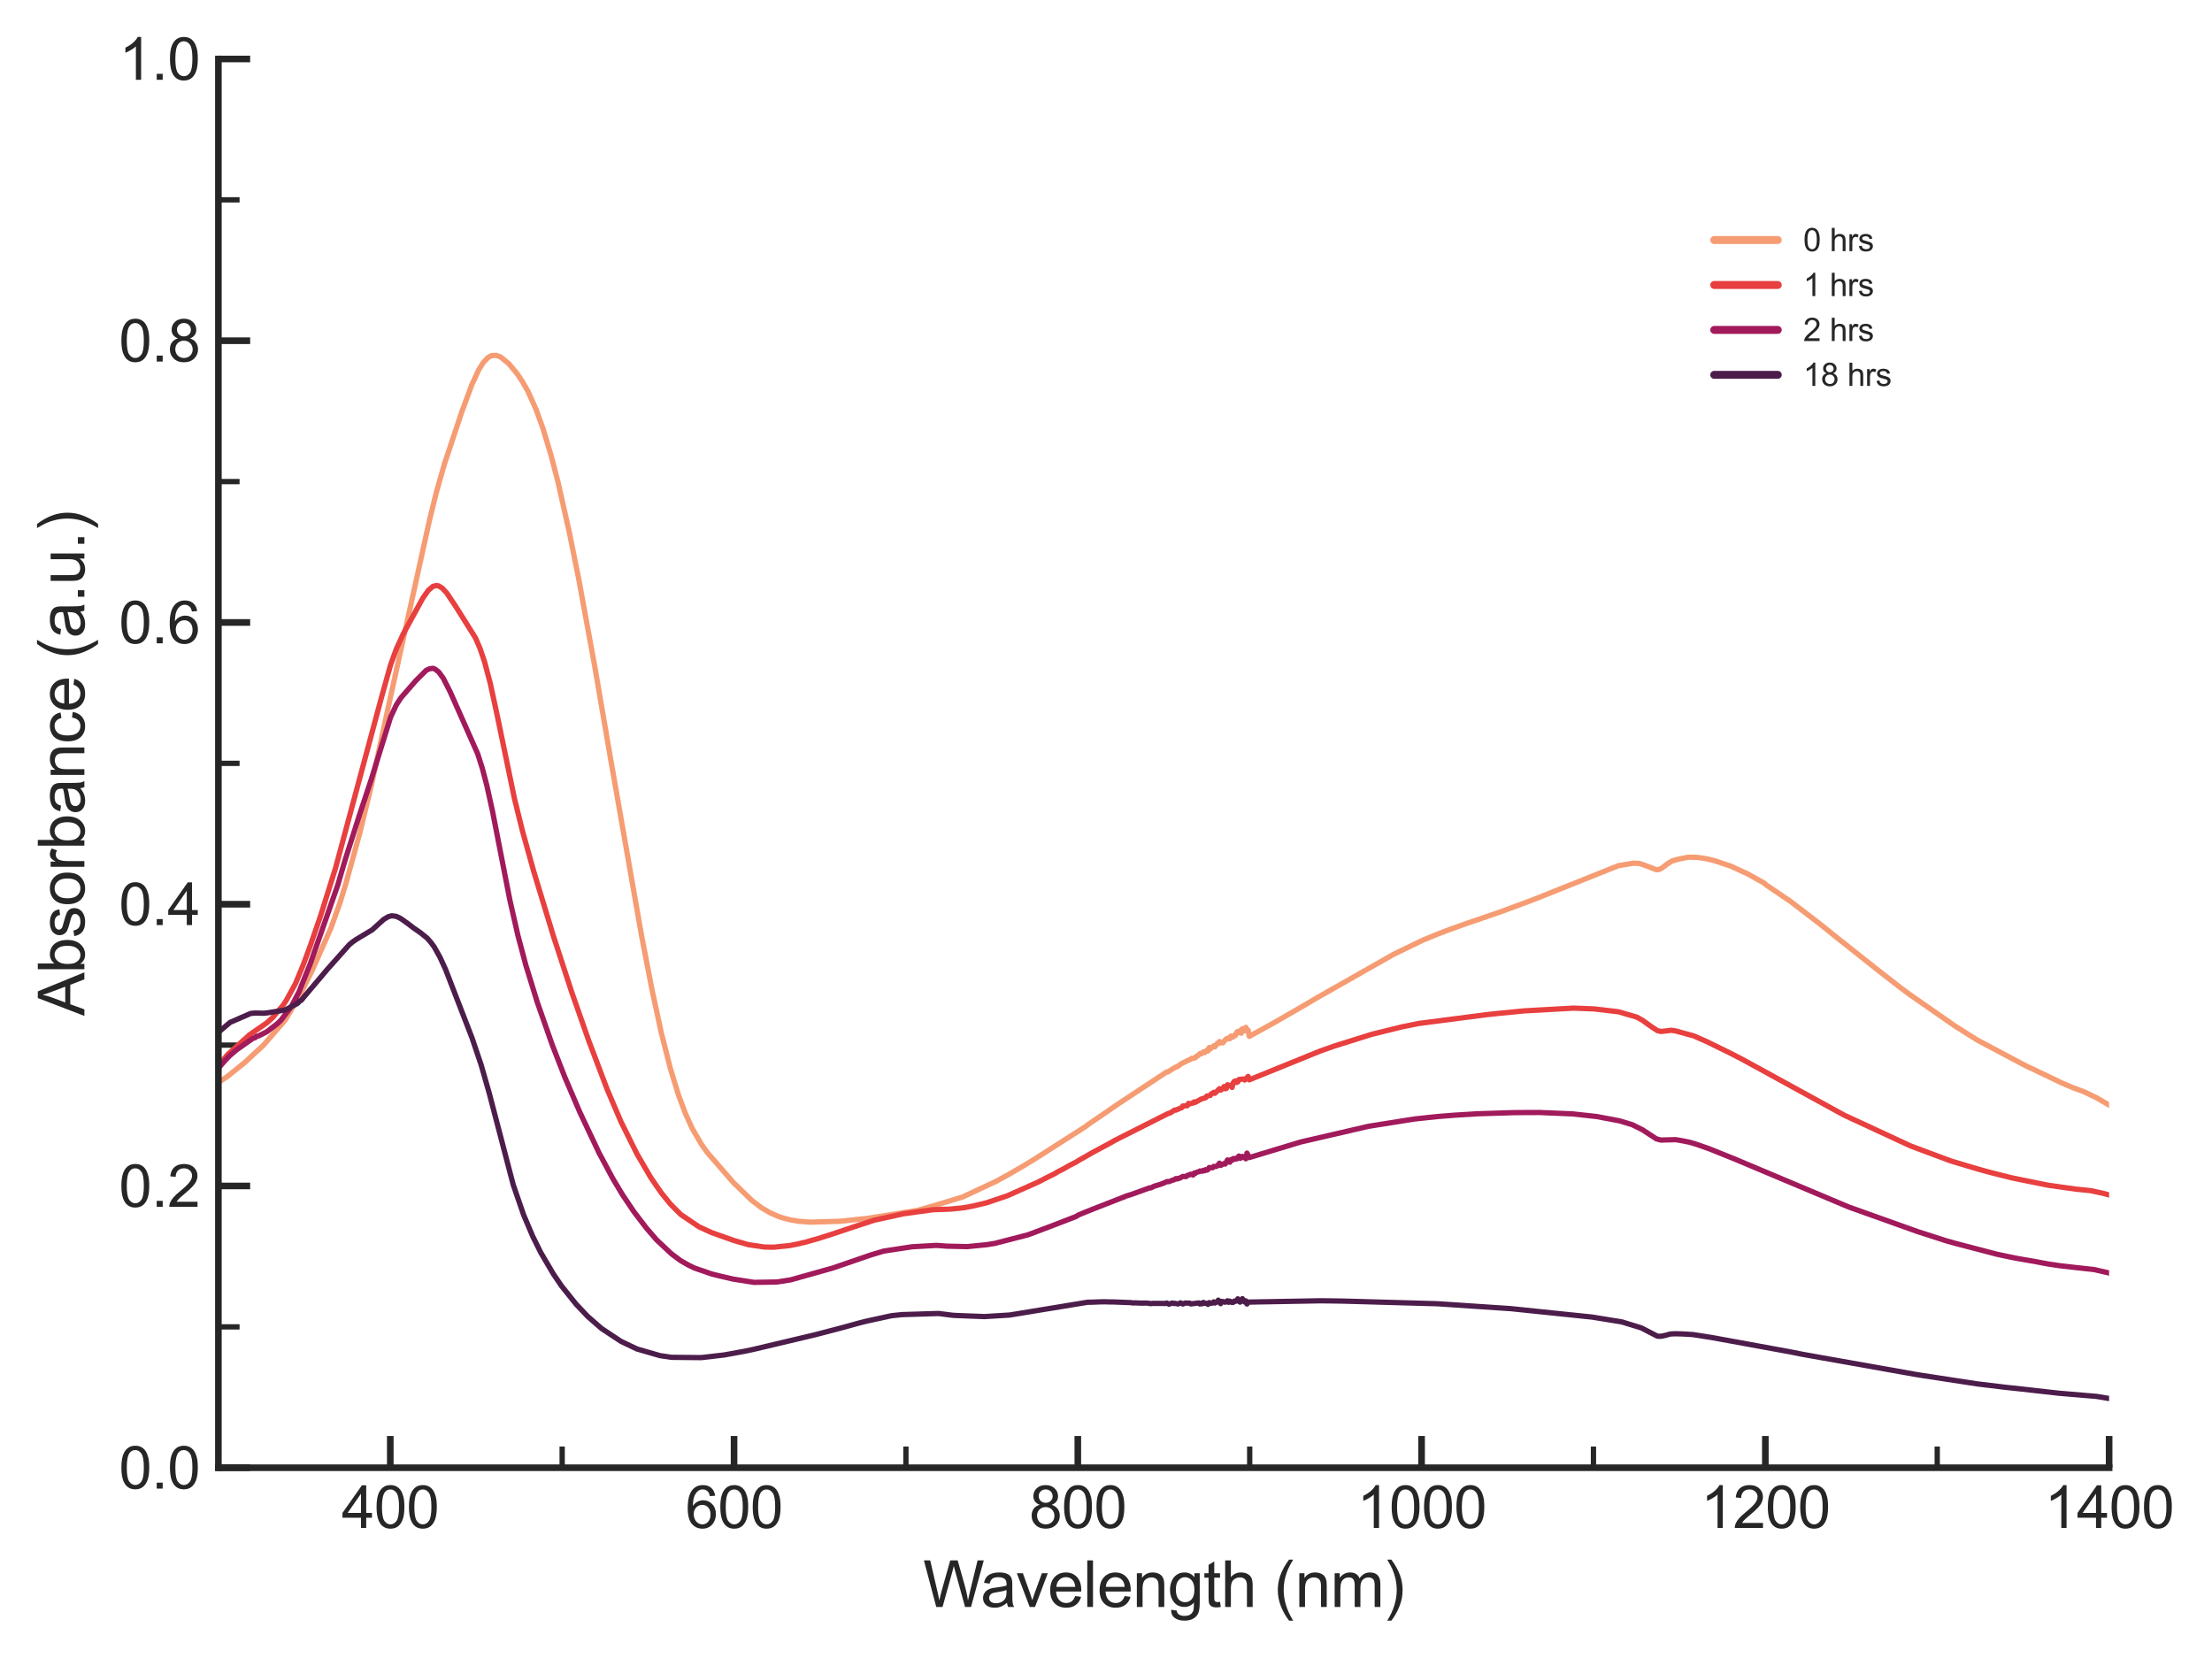 <?xml version="1.0" encoding="utf-8" standalone="no"?>
<!DOCTYPE svg PUBLIC "-//W3C//DTD SVG 1.1//EN"
  "http://www.w3.org/Graphics/SVG/1.1/DTD/svg11.dtd">
<svg xmlns:xlink="http://www.w3.org/1999/xlink" width="417.805pt" height="313.27pt" viewBox="0 0 417.805 313.27" xmlns="http://www.w3.org/2000/svg" version="1.1">
 <defs>
  <style type="text/css">*{stroke-linejoin: round; stroke-linecap: butt}</style>
 </defs>
 <g id="figure_1">
  <g id="patch_1">
   <path d="M 0 313.27 
L 417.805 313.27 
L 417.805 0 
L 0 0 
z
" style="fill: #ffffff"/>
  </g>
  <g id="axes_1">
   <g id="patch_2">
    <path d="M 41.251 277.249 
L 398.371 277.249 
L 398.371 11.137 
L 41.251 11.137 
z
" style="fill: #ffffff"/>
   </g>
   <g id="matplotlib.axis_1">
    <g id="xtick_1">
     <g id="line2d_1">
      <defs>
       <path id="mace95cda05" d="M 0 0 
L 0 -6 
" style="stroke: #262626; stroke-width: 1.25"/>
      </defs>
      <g>
       <use xlink:href="#mace95cda05" x="73.717" y="277.249" style="fill: #262626; stroke: #262626; stroke-width: 1.25"/>
      </g>
     </g>
     <g id="text_1">
      <!-- 400 -->
      <g style="fill: #262626" transform="translate(64.541 288.622) scale(0.11 -0.11)">
       <defs>
        <path id="ArialMT-34" d="M 2069 0 
L 2069 1097 
L 81 1097 
L 81 1613 
L 2172 4581 
L 2631 4581 
L 2631 1613 
L 3250 1613 
L 3250 1097 
L 2631 1097 
L 2631 0 
L 2069 0 
z
M 2069 1613 
L 2069 3678 
L 634 1613 
L 2069 1613 
z
" transform="scale(0.016)"/>
        <path id="ArialMT-30" d="M 266 2259 
Q 266 3072 433 3567 
Q 600 4063 929 4331 
Q 1259 4600 1759 4600 
Q 2128 4600 2406 4451 
Q 2684 4303 2865 4023 
Q 3047 3744 3150 3342 
Q 3253 2941 3253 2259 
Q 3253 1453 3087 958 
Q 2922 463 2592 192 
Q 2263 -78 1759 -78 
Q 1097 -78 719 397 
Q 266 969 266 2259 
z
M 844 2259 
Q 844 1131 1108 757 
Q 1372 384 1759 384 
Q 2147 384 2411 759 
Q 2675 1134 2675 2259 
Q 2675 3391 2411 3762 
Q 2147 4134 1753 4134 
Q 1366 4134 1134 3806 
Q 844 3388 844 2259 
z
" transform="scale(0.016)"/>
       </defs>
       <use xlink:href="#ArialMT-34"/>
       <use xlink:href="#ArialMT-30" x="55.615"/>
       <use xlink:href="#ArialMT-30" x="111.23"/>
      </g>
     </g>
    </g>
    <g id="xtick_2">
     <g id="line2d_2">
      <g>
       <use xlink:href="#mace95cda05" x="138.648" y="277.249" style="fill: #262626; stroke: #262626; stroke-width: 1.25"/>
      </g>
     </g>
     <g id="text_2">
      <!-- 600 -->
      <g style="fill: #262626" transform="translate(129.472 288.622) scale(0.11 -0.11)">
       <defs>
        <path id="ArialMT-36" d="M 3184 3459 
L 2625 3416 
Q 2550 3747 2413 3897 
Q 2184 4138 1850 4138 
Q 1581 4138 1378 3988 
Q 1113 3794 959 3422 
Q 806 3050 800 2363 
Q 1003 2672 1297 2822 
Q 1591 2972 1913 2972 
Q 2475 2972 2870 2558 
Q 3266 2144 3266 1488 
Q 3266 1056 3080 686 
Q 2894 316 2569 119 
Q 2244 -78 1831 -78 
Q 1128 -78 684 439 
Q 241 956 241 2144 
Q 241 3472 731 4075 
Q 1159 4600 1884 4600 
Q 2425 4600 2770 4297 
Q 3116 3994 3184 3459 
z
M 888 1484 
Q 888 1194 1011 928 
Q 1134 663 1356 523 
Q 1578 384 1822 384 
Q 2178 384 2434 671 
Q 2691 959 2691 1453 
Q 2691 1928 2437 2201 
Q 2184 2475 1800 2475 
Q 1419 2475 1153 2201 
Q 888 1928 888 1484 
z
" transform="scale(0.016)"/>
       </defs>
       <use xlink:href="#ArialMT-36"/>
       <use xlink:href="#ArialMT-30" x="55.615"/>
       <use xlink:href="#ArialMT-30" x="111.23"/>
      </g>
     </g>
    </g>
    <g id="xtick_3">
     <g id="line2d_3">
      <g>
       <use xlink:href="#mace95cda05" x="203.579" y="277.249" style="fill: #262626; stroke: #262626; stroke-width: 1.25"/>
      </g>
     </g>
     <g id="text_3">
      <!-- 800 -->
      <g style="fill: #262626" transform="translate(194.403 288.622) scale(0.11 -0.11)">
       <defs>
        <path id="ArialMT-38" d="M 1131 2484 
Q 781 2613 612 2850 
Q 444 3088 444 3419 
Q 444 3919 803 4259 
Q 1163 4600 1759 4600 
Q 2359 4600 2725 4251 
Q 3091 3903 3091 3403 
Q 3091 3084 2923 2848 
Q 2756 2613 2416 2484 
Q 2838 2347 3058 2040 
Q 3278 1734 3278 1309 
Q 3278 722 2862 322 
Q 2447 -78 1769 -78 
Q 1091 -78 675 323 
Q 259 725 259 1325 
Q 259 1772 486 2073 
Q 713 2375 1131 2484 
z
M 1019 3438 
Q 1019 3113 1228 2906 
Q 1438 2700 1772 2700 
Q 2097 2700 2305 2904 
Q 2513 3109 2513 3406 
Q 2513 3716 2298 3927 
Q 2084 4138 1766 4138 
Q 1444 4138 1231 3931 
Q 1019 3725 1019 3438 
z
M 838 1322 
Q 838 1081 952 856 
Q 1066 631 1291 507 
Q 1516 384 1775 384 
Q 2178 384 2440 643 
Q 2703 903 2703 1303 
Q 2703 1709 2433 1975 
Q 2163 2241 1756 2241 
Q 1359 2241 1098 1978 
Q 838 1716 838 1322 
z
" transform="scale(0.016)"/>
       </defs>
       <use xlink:href="#ArialMT-38"/>
       <use xlink:href="#ArialMT-30" x="55.615"/>
       <use xlink:href="#ArialMT-30" x="111.23"/>
      </g>
     </g>
    </g>
    <g id="xtick_4">
     <g id="line2d_4">
      <g>
       <use xlink:href="#mace95cda05" x="268.509" y="277.249" style="fill: #262626; stroke: #262626; stroke-width: 1.25"/>
      </g>
     </g>
     <g id="text_4">
      <!-- 1000 -->
      <g style="fill: #262626" transform="translate(256.275 288.622) scale(0.11 -0.11)">
       <defs>
        <path id="ArialMT-31" d="M 2384 0 
L 1822 0 
L 1822 3584 
Q 1619 3391 1289 3197 
Q 959 3003 697 2906 
L 697 3450 
Q 1169 3672 1522 3987 
Q 1875 4303 2022 4600 
L 2384 4600 
L 2384 0 
z
" transform="scale(0.016)"/>
       </defs>
       <use xlink:href="#ArialMT-31"/>
       <use xlink:href="#ArialMT-30" x="55.615"/>
       <use xlink:href="#ArialMT-30" x="111.23"/>
       <use xlink:href="#ArialMT-30" x="166.846"/>
      </g>
     </g>
    </g>
    <g id="xtick_5">
     <g id="line2d_5">
      <g>
       <use xlink:href="#mace95cda05" x="333.44" y="277.249" style="fill: #262626; stroke: #262626; stroke-width: 1.25"/>
      </g>
     </g>
     <g id="text_5">
      <!-- 1200 -->
      <g style="fill: #262626" transform="translate(321.206 288.622) scale(0.11 -0.11)">
       <defs>
        <path id="ArialMT-32" d="M 3222 541 
L 3222 0 
L 194 0 
Q 188 203 259 391 
Q 375 700 629 1000 
Q 884 1300 1366 1694 
Q 2113 2306 2375 2664 
Q 2638 3022 2638 3341 
Q 2638 3675 2398 3904 
Q 2159 4134 1775 4134 
Q 1369 4134 1125 3890 
Q 881 3647 878 3216 
L 300 3275 
Q 359 3922 746 4261 
Q 1134 4600 1788 4600 
Q 2447 4600 2831 4234 
Q 3216 3869 3216 3328 
Q 3216 3053 3103 2787 
Q 2991 2522 2730 2228 
Q 2469 1934 1863 1422 
Q 1356 997 1212 845 
Q 1069 694 975 541 
L 3222 541 
z
" transform="scale(0.016)"/>
       </defs>
       <use xlink:href="#ArialMT-31"/>
       <use xlink:href="#ArialMT-32" x="55.615"/>
       <use xlink:href="#ArialMT-30" x="111.23"/>
       <use xlink:href="#ArialMT-30" x="166.846"/>
      </g>
     </g>
    </g>
    <g id="xtick_6">
     <g id="line2d_6">
      <g>
       <use xlink:href="#mace95cda05" x="398.371" y="277.249" style="fill: #262626; stroke: #262626; stroke-width: 1.25"/>
      </g>
     </g>
     <g id="text_6">
      <!-- 1400 -->
      <g style="fill: #262626" transform="translate(386.137 288.622) scale(0.11 -0.11)">
       <use xlink:href="#ArialMT-31"/>
       <use xlink:href="#ArialMT-34" x="55.615"/>
       <use xlink:href="#ArialMT-30" x="111.23"/>
       <use xlink:href="#ArialMT-30" x="166.846"/>
      </g>
     </g>
    </g>
    <g id="xtick_7">
     <g id="line2d_7">
      <defs>
       <path id="m33ded23ab7" d="M 0 0 
L 0 -4 
" style="stroke: #262626"/>
      </defs>
      <g>
       <use xlink:href="#m33ded23ab7" x="106.182" y="277.249" style="fill: #262626; stroke: #262626"/>
      </g>
     </g>
    </g>
    <g id="xtick_8">
     <g id="line2d_8">
      <g>
       <use xlink:href="#m33ded23ab7" x="171.113" y="277.249" style="fill: #262626; stroke: #262626"/>
      </g>
     </g>
    </g>
    <g id="xtick_9">
     <g id="line2d_9">
      <g>
       <use xlink:href="#m33ded23ab7" x="236.044" y="277.249" style="fill: #262626; stroke: #262626"/>
      </g>
     </g>
    </g>
    <g id="xtick_10">
     <g id="line2d_10">
      <g>
       <use xlink:href="#m33ded23ab7" x="300.975" y="277.249" style="fill: #262626; stroke: #262626"/>
      </g>
     </g>
    </g>
    <g id="xtick_11">
     <g id="line2d_11">
      <g>
       <use xlink:href="#m33ded23ab7" x="365.906" y="277.249" style="fill: #262626; stroke: #262626"/>
      </g>
     </g>
    </g>
    <g id="text_7">
     <!-- Wavelength (nm) -->
     <g style="fill: #262626" transform="translate(174.357 303.544) scale(0.12 -0.12)">
      <defs>
       <path id="ArialMT-57" d="M 1294 0 
L 78 4581 
L 700 4581 
L 1397 1578 
Q 1509 1106 1591 641 
Q 1766 1375 1797 1488 
L 2669 4581 
L 3400 4581 
L 4056 2263 
Q 4303 1400 4413 641 
Q 4500 1075 4641 1638 
L 5359 4581 
L 5969 4581 
L 4713 0 
L 4128 0 
L 3163 3491 
Q 3041 3928 3019 4028 
Q 2947 3713 2884 3491 
L 1913 0 
L 1294 0 
z
" transform="scale(0.016)"/>
       <path id="ArialMT-61" d="M 2588 409 
Q 2275 144 1986 34 
Q 1697 -75 1366 -75 
Q 819 -75 525 192 
Q 231 459 231 875 
Q 231 1119 342 1320 
Q 453 1522 633 1644 
Q 813 1766 1038 1828 
Q 1203 1872 1538 1913 
Q 2219 1994 2541 2106 
Q 2544 2222 2544 2253 
Q 2544 2597 2384 2738 
Q 2169 2928 1744 2928 
Q 1347 2928 1158 2789 
Q 969 2650 878 2297 
L 328 2372 
Q 403 2725 575 2942 
Q 747 3159 1072 3276 
Q 1397 3394 1825 3394 
Q 2250 3394 2515 3294 
Q 2781 3194 2906 3042 
Q 3031 2891 3081 2659 
Q 3109 2516 3109 2141 
L 3109 1391 
Q 3109 606 3145 398 
Q 3181 191 3288 0 
L 2700 0 
Q 2613 175 2588 409 
z
M 2541 1666 
Q 2234 1541 1622 1453 
Q 1275 1403 1131 1340 
Q 988 1278 909 1158 
Q 831 1038 831 891 
Q 831 666 1001 516 
Q 1172 366 1500 366 
Q 1825 366 2078 508 
Q 2331 650 2450 897 
Q 2541 1088 2541 1459 
L 2541 1666 
z
" transform="scale(0.016)"/>
       <path id="ArialMT-76" d="M 1344 0 
L 81 3319 
L 675 3319 
L 1388 1331 
Q 1503 1009 1600 663 
Q 1675 925 1809 1294 
L 2547 3319 
L 3125 3319 
L 1869 0 
L 1344 0 
z
" transform="scale(0.016)"/>
       <path id="ArialMT-65" d="M 2694 1069 
L 3275 997 
Q 3138 488 2766 206 
Q 2394 -75 1816 -75 
Q 1088 -75 661 373 
Q 234 822 234 1631 
Q 234 2469 665 2931 
Q 1097 3394 1784 3394 
Q 2450 3394 2872 2941 
Q 3294 2488 3294 1666 
Q 3294 1616 3291 1516 
L 816 1516 
Q 847 969 1125 678 
Q 1403 388 1819 388 
Q 2128 388 2347 550 
Q 2566 713 2694 1069 
z
M 847 1978 
L 2700 1978 
Q 2663 2397 2488 2606 
Q 2219 2931 1791 2931 
Q 1403 2931 1139 2672 
Q 875 2413 847 1978 
z
" transform="scale(0.016)"/>
       <path id="ArialMT-6c" d="M 409 0 
L 409 4581 
L 972 4581 
L 972 0 
L 409 0 
z
" transform="scale(0.016)"/>
       <path id="ArialMT-6e" d="M 422 0 
L 422 3319 
L 928 3319 
L 928 2847 
Q 1294 3394 1984 3394 
Q 2284 3394 2536 3286 
Q 2788 3178 2913 3003 
Q 3038 2828 3088 2588 
Q 3119 2431 3119 2041 
L 3119 0 
L 2556 0 
L 2556 2019 
Q 2556 2363 2490 2533 
Q 2425 2703 2258 2804 
Q 2091 2906 1866 2906 
Q 1506 2906 1245 2678 
Q 984 2450 984 1813 
L 984 0 
L 422 0 
z
" transform="scale(0.016)"/>
       <path id="ArialMT-67" d="M 319 -275 
L 866 -356 
Q 900 -609 1056 -725 
Q 1266 -881 1628 -881 
Q 2019 -881 2231 -725 
Q 2444 -569 2519 -288 
Q 2563 -116 2559 434 
Q 2191 0 1641 0 
Q 956 0 581 494 
Q 206 988 206 1678 
Q 206 2153 378 2554 
Q 550 2956 876 3175 
Q 1203 3394 1644 3394 
Q 2231 3394 2613 2919 
L 2613 3319 
L 3131 3319 
L 3131 450 
Q 3131 -325 2973 -648 
Q 2816 -972 2473 -1159 
Q 2131 -1347 1631 -1347 
Q 1038 -1347 672 -1080 
Q 306 -813 319 -275 
z
M 784 1719 
Q 784 1066 1043 766 
Q 1303 466 1694 466 
Q 2081 466 2343 764 
Q 2606 1063 2606 1700 
Q 2606 2309 2336 2618 
Q 2066 2928 1684 2928 
Q 1309 2928 1046 2623 
Q 784 2319 784 1719 
z
" transform="scale(0.016)"/>
       <path id="ArialMT-74" d="M 1650 503 
L 1731 6 
Q 1494 -44 1306 -44 
Q 1000 -44 831 53 
Q 663 150 594 308 
Q 525 466 525 972 
L 525 2881 
L 113 2881 
L 113 3319 
L 525 3319 
L 525 4141 
L 1084 4478 
L 1084 3319 
L 1650 3319 
L 1650 2881 
L 1084 2881 
L 1084 941 
Q 1084 700 1114 631 
Q 1144 563 1211 522 
Q 1278 481 1403 481 
Q 1497 481 1650 503 
z
" transform="scale(0.016)"/>
       <path id="ArialMT-68" d="M 422 0 
L 422 4581 
L 984 4581 
L 984 2938 
Q 1378 3394 1978 3394 
Q 2347 3394 2619 3248 
Q 2891 3103 3008 2847 
Q 3125 2591 3125 2103 
L 3125 0 
L 2563 0 
L 2563 2103 
Q 2563 2525 2380 2717 
Q 2197 2909 1863 2909 
Q 1613 2909 1392 2779 
Q 1172 2650 1078 2428 
Q 984 2206 984 1816 
L 984 0 
L 422 0 
z
" transform="scale(0.016)"/>
       <path id="ArialMT-20" transform="scale(0.016)"/>
       <path id="ArialMT-28" d="M 1497 -1347 
Q 1031 -759 709 28 
Q 388 816 388 1659 
Q 388 2403 628 3084 
Q 909 3875 1497 4659 
L 1900 4659 
Q 1522 4009 1400 3731 
Q 1209 3300 1100 2831 
Q 966 2247 966 1656 
Q 966 153 1900 -1347 
L 1497 -1347 
z
" transform="scale(0.016)"/>
       <path id="ArialMT-6d" d="M 422 0 
L 422 3319 
L 925 3319 
L 925 2853 
Q 1081 3097 1340 3245 
Q 1600 3394 1931 3394 
Q 2300 3394 2536 3241 
Q 2772 3088 2869 2813 
Q 3263 3394 3894 3394 
Q 4388 3394 4653 3120 
Q 4919 2847 4919 2278 
L 4919 0 
L 4359 0 
L 4359 2091 
Q 4359 2428 4304 2576 
Q 4250 2725 4106 2815 
Q 3963 2906 3769 2906 
Q 3419 2906 3187 2673 
Q 2956 2441 2956 1928 
L 2956 0 
L 2394 0 
L 2394 2156 
Q 2394 2531 2256 2718 
Q 2119 2906 1806 2906 
Q 1569 2906 1367 2781 
Q 1166 2656 1075 2415 
Q 984 2175 984 1722 
L 984 0 
L 422 0 
z
" transform="scale(0.016)"/>
       <path id="ArialMT-29" d="M 791 -1347 
L 388 -1347 
Q 1322 153 1322 1656 
Q 1322 2244 1188 2822 
Q 1081 3291 891 3722 
Q 769 4003 388 4659 
L 791 4659 
Q 1378 3875 1659 3084 
Q 1900 2403 1900 1659 
Q 1900 816 1576 28 
Q 1253 -759 791 -1347 
z
" transform="scale(0.016)"/>
      </defs>
      <use xlink:href="#ArialMT-57"/>
      <use xlink:href="#ArialMT-61" x="90.635"/>
      <use xlink:href="#ArialMT-76" x="146.25"/>
      <use xlink:href="#ArialMT-65" x="196.25"/>
      <use xlink:href="#ArialMT-6c" x="251.865"/>
      <use xlink:href="#ArialMT-65" x="274.082"/>
      <use xlink:href="#ArialMT-6e" x="329.697"/>
      <use xlink:href="#ArialMT-67" x="385.312"/>
      <use xlink:href="#ArialMT-74" x="440.928"/>
      <use xlink:href="#ArialMT-68" x="468.711"/>
      <use xlink:href="#ArialMT-20" x="524.326"/>
      <use xlink:href="#ArialMT-28" x="552.109"/>
      <use xlink:href="#ArialMT-6e" x="585.41"/>
      <use xlink:href="#ArialMT-6d" x="641.025"/>
      <use xlink:href="#ArialMT-29" x="724.326"/>
     </g>
    </g>
   </g>
   <g id="matplotlib.axis_2">
    <g id="ytick_1">
     <g id="line2d_12">
      <defs>
       <path id="m3d695fc369" d="M 0 0 
L 6 0 
" style="stroke: #262626; stroke-width: 1.25"/>
      </defs>
      <g>
       <use xlink:href="#m3d695fc369" x="41.251" y="277.249" style="fill: #262626; stroke: #262626; stroke-width: 1.25"/>
      </g>
     </g>
     <g id="text_8">
      <!-- 0.0 -->
      <g style="fill: #262626" transform="translate(22.461 281.186) scale(0.11 -0.11)">
       <defs>
        <path id="ArialMT-2e" d="M 581 0 
L 581 641 
L 1222 641 
L 1222 0 
L 581 0 
z
" transform="scale(0.016)"/>
       </defs>
       <use xlink:href="#ArialMT-30"/>
       <use xlink:href="#ArialMT-2e" x="55.615"/>
       <use xlink:href="#ArialMT-30" x="83.398"/>
      </g>
     </g>
    </g>
    <g id="ytick_2">
     <g id="line2d_13">
      <g>
       <use xlink:href="#m3d695fc369" x="41.251" y="224.026" style="fill: #262626; stroke: #262626; stroke-width: 1.25"/>
      </g>
     </g>
     <g id="text_9">
      <!-- 0.2 -->
      <g style="fill: #262626" transform="translate(22.461 227.963) scale(0.11 -0.11)">
       <use xlink:href="#ArialMT-30"/>
       <use xlink:href="#ArialMT-2e" x="55.615"/>
       <use xlink:href="#ArialMT-32" x="83.398"/>
      </g>
     </g>
    </g>
    <g id="ytick_3">
     <g id="line2d_14">
      <g>
       <use xlink:href="#m3d695fc369" x="41.251" y="170.804" style="fill: #262626; stroke: #262626; stroke-width: 1.25"/>
      </g>
     </g>
     <g id="text_10">
      <!-- 0.4 -->
      <g style="fill: #262626" transform="translate(22.461 174.741) scale(0.11 -0.11)">
       <use xlink:href="#ArialMT-30"/>
       <use xlink:href="#ArialMT-2e" x="55.615"/>
       <use xlink:href="#ArialMT-34" x="83.398"/>
      </g>
     </g>
    </g>
    <g id="ytick_4">
     <g id="line2d_15">
      <g>
       <use xlink:href="#m3d695fc369" x="41.251" y="117.582" style="fill: #262626; stroke: #262626; stroke-width: 1.25"/>
      </g>
     </g>
     <g id="text_11">
      <!-- 0.6 -->
      <g style="fill: #262626" transform="translate(22.461 121.518) scale(0.11 -0.11)">
       <use xlink:href="#ArialMT-30"/>
       <use xlink:href="#ArialMT-2e" x="55.615"/>
       <use xlink:href="#ArialMT-36" x="83.398"/>
      </g>
     </g>
    </g>
    <g id="ytick_5">
     <g id="line2d_16">
      <g>
       <use xlink:href="#m3d695fc369" x="41.251" y="64.359" style="fill: #262626; stroke: #262626; stroke-width: 1.25"/>
      </g>
     </g>
     <g id="text_12">
      <!-- 0.8 -->
      <g style="fill: #262626" transform="translate(22.461 68.296) scale(0.11 -0.11)">
       <use xlink:href="#ArialMT-30"/>
       <use xlink:href="#ArialMT-2e" x="55.615"/>
       <use xlink:href="#ArialMT-38" x="83.398"/>
      </g>
     </g>
    </g>
    <g id="ytick_6">
     <g id="line2d_17">
      <g>
       <use xlink:href="#m3d695fc369" x="41.251" y="11.137" style="fill: #262626; stroke: #262626; stroke-width: 1.25"/>
      </g>
     </g>
     <g id="text_13">
      <!-- 1.0 -->
      <g style="fill: #262626" transform="translate(22.461 15.074) scale(0.11 -0.11)">
       <use xlink:href="#ArialMT-31"/>
       <use xlink:href="#ArialMT-2e" x="55.615"/>
       <use xlink:href="#ArialMT-30" x="83.398"/>
      </g>
     </g>
    </g>
    <g id="ytick_7">
     <g id="line2d_18">
      <defs>
       <path id="m17ffb5ef7b" d="M 0 0 
L 4 0 
" style="stroke: #262626"/>
      </defs>
      <g>
       <use xlink:href="#m17ffb5ef7b" x="41.251" y="250.638" style="fill: #262626; stroke: #262626"/>
      </g>
     </g>
    </g>
    <g id="ytick_8">
     <g id="line2d_19">
      <g>
       <use xlink:href="#m17ffb5ef7b" x="41.251" y="197.415" style="fill: #262626; stroke: #262626"/>
      </g>
     </g>
    </g>
    <g id="ytick_9">
     <g id="line2d_20">
      <g>
       <use xlink:href="#m17ffb5ef7b" x="41.251" y="144.193" style="fill: #262626; stroke: #262626"/>
      </g>
     </g>
    </g>
    <g id="ytick_10">
     <g id="line2d_21">
      <g>
       <use xlink:href="#m17ffb5ef7b" x="41.251" y="90.97" style="fill: #262626; stroke: #262626"/>
      </g>
     </g>
    </g>
    <g id="ytick_11">
     <g id="line2d_22">
      <g>
       <use xlink:href="#m17ffb5ef7b" x="41.251" y="37.748" style="fill: #262626; stroke: #262626"/>
      </g>
     </g>
    </g>
    <g id="text_14">
     <!-- Absorbance (a.u.) -->
     <g style="fill: #262626" transform="translate(15.936 191.882) rotate(-90) scale(0.12 -0.12)">
      <defs>
       <path id="ArialMT-41" d="M -9 0 
L 1750 4581 
L 2403 4581 
L 4278 0 
L 3588 0 
L 3053 1388 
L 1138 1388 
L 634 0 
L -9 0 
z
M 1313 1881 
L 2866 1881 
L 2388 3150 
Q 2169 3728 2063 4100 
Q 1975 3659 1816 3225 
L 1313 1881 
z
" transform="scale(0.016)"/>
       <path id="ArialMT-62" d="M 941 0 
L 419 0 
L 419 4581 
L 981 4581 
L 981 2947 
Q 1338 3394 1891 3394 
Q 2197 3394 2470 3270 
Q 2744 3147 2920 2923 
Q 3097 2700 3197 2384 
Q 3297 2069 3297 1709 
Q 3297 856 2875 390 
Q 2453 -75 1863 -75 
Q 1275 -75 941 416 
L 941 0 
z
M 934 1684 
Q 934 1088 1097 822 
Q 1363 388 1816 388 
Q 2184 388 2453 708 
Q 2722 1028 2722 1663 
Q 2722 2313 2464 2622 
Q 2206 2931 1841 2931 
Q 1472 2931 1203 2611 
Q 934 2291 934 1684 
z
" transform="scale(0.016)"/>
       <path id="ArialMT-73" d="M 197 991 
L 753 1078 
Q 800 744 1014 566 
Q 1228 388 1613 388 
Q 2000 388 2187 545 
Q 2375 703 2375 916 
Q 2375 1106 2209 1216 
Q 2094 1291 1634 1406 
Q 1016 1563 777 1677 
Q 538 1791 414 1992 
Q 291 2194 291 2438 
Q 291 2659 392 2848 
Q 494 3038 669 3163 
Q 800 3259 1026 3326 
Q 1253 3394 1513 3394 
Q 1903 3394 2198 3281 
Q 2494 3169 2634 2976 
Q 2775 2784 2828 2463 
L 2278 2388 
Q 2241 2644 2061 2787 
Q 1881 2931 1553 2931 
Q 1166 2931 1000 2803 
Q 834 2675 834 2503 
Q 834 2394 903 2306 
Q 972 2216 1119 2156 
Q 1203 2125 1616 2013 
Q 2213 1853 2448 1751 
Q 2684 1650 2818 1456 
Q 2953 1263 2953 975 
Q 2953 694 2789 445 
Q 2625 197 2315 61 
Q 2006 -75 1616 -75 
Q 969 -75 630 194 
Q 291 463 197 991 
z
" transform="scale(0.016)"/>
       <path id="ArialMT-6f" d="M 213 1659 
Q 213 2581 725 3025 
Q 1153 3394 1769 3394 
Q 2453 3394 2887 2945 
Q 3322 2497 3322 1706 
Q 3322 1066 3130 698 
Q 2938 331 2570 128 
Q 2203 -75 1769 -75 
Q 1072 -75 642 372 
Q 213 819 213 1659 
z
M 791 1659 
Q 791 1022 1069 705 
Q 1347 388 1769 388 
Q 2188 388 2466 706 
Q 2744 1025 2744 1678 
Q 2744 2294 2464 2611 
Q 2184 2928 1769 2928 
Q 1347 2928 1069 2612 
Q 791 2297 791 1659 
z
" transform="scale(0.016)"/>
       <path id="ArialMT-72" d="M 416 0 
L 416 3319 
L 922 3319 
L 922 2816 
Q 1116 3169 1280 3281 
Q 1444 3394 1641 3394 
Q 1925 3394 2219 3213 
L 2025 2691 
Q 1819 2813 1613 2813 
Q 1428 2813 1281 2702 
Q 1134 2591 1072 2394 
Q 978 2094 978 1738 
L 978 0 
L 416 0 
z
" transform="scale(0.016)"/>
       <path id="ArialMT-63" d="M 2588 1216 
L 3141 1144 
Q 3050 572 2676 248 
Q 2303 -75 1759 -75 
Q 1078 -75 664 370 
Q 250 816 250 1647 
Q 250 2184 428 2587 
Q 606 2991 970 3192 
Q 1334 3394 1763 3394 
Q 2303 3394 2647 3120 
Q 2991 2847 3088 2344 
L 2541 2259 
Q 2463 2594 2264 2762 
Q 2066 2931 1784 2931 
Q 1359 2931 1093 2626 
Q 828 2322 828 1663 
Q 828 994 1084 691 
Q 1341 388 1753 388 
Q 2084 388 2306 591 
Q 2528 794 2588 1216 
z
" transform="scale(0.016)"/>
       <path id="ArialMT-75" d="M 2597 0 
L 2597 488 
Q 2209 -75 1544 -75 
Q 1250 -75 995 37 
Q 741 150 617 320 
Q 494 491 444 738 
Q 409 903 409 1263 
L 409 3319 
L 972 3319 
L 972 1478 
Q 972 1038 1006 884 
Q 1059 663 1231 536 
Q 1403 409 1656 409 
Q 1909 409 2131 539 
Q 2353 669 2445 892 
Q 2538 1116 2538 1541 
L 2538 3319 
L 3100 3319 
L 3100 0 
L 2597 0 
z
" transform="scale(0.016)"/>
      </defs>
      <use xlink:href="#ArialMT-41"/>
      <use xlink:href="#ArialMT-62" x="66.699"/>
      <use xlink:href="#ArialMT-73" x="122.314"/>
      <use xlink:href="#ArialMT-6f" x="172.314"/>
      <use xlink:href="#ArialMT-72" x="227.93"/>
      <use xlink:href="#ArialMT-62" x="261.23"/>
      <use xlink:href="#ArialMT-61" x="316.846"/>
      <use xlink:href="#ArialMT-6e" x="372.461"/>
      <use xlink:href="#ArialMT-63" x="428.076"/>
      <use xlink:href="#ArialMT-65" x="478.076"/>
      <use xlink:href="#ArialMT-20" x="533.691"/>
      <use xlink:href="#ArialMT-28" x="561.475"/>
      <use xlink:href="#ArialMT-61" x="594.775"/>
      <use xlink:href="#ArialMT-2e" x="650.391"/>
      <use xlink:href="#ArialMT-75" x="678.174"/>
      <use xlink:href="#ArialMT-2e" x="733.789"/>
      <use xlink:href="#ArialMT-29" x="761.572"/>
     </g>
    </g>
   </g>
   <g id="PolyCollection_1"/>
   <g id="PolyCollection_2"/>
   <g id="PolyCollection_3"/>
   <g id="PolyCollection_4"/>
   <g id="line2d_23">
    <path d="M 41.289 204.408 
L 41.722 204.157 
L 42.805 203.45 
L 46.27 200.672 
L 47.353 199.644 
L 48.435 198.657 
L 48.868 198.257 
L 49.734 197.468 
L 53.849 192.706 
L 56.664 187.967 
L 59.046 183.13 
L 62.511 175.298 
L 64.243 170.43 
L 65.326 166.917 
L 67.924 157.48 
L 70.09 148.613 
L 73.771 131.585 
L 81.133 98.208 
L 82.433 92.953 
L 83.949 87.63 
L 87.197 77.868 
L 89.146 72.611 
L 90.445 69.815 
L 91.311 68.433 
L 92.177 67.541 
L 92.827 67.184 
L 93.693 67.117 
L 94.559 67.429 
L 96.075 68.666 
L 97.591 70.472 
L 98.674 72.075 
L 99.756 73.995 
L 101.272 77.388 
L 102.571 80.985 
L 104.087 86.033 
L 105.386 91.019 
L 107.552 100.642 
L 109.284 109.24 
L 112.316 125.752 
L 115.348 143.45 
L 121.194 176.819 
L 123.143 186.917 
L 124.875 194.938 
L 126.608 201.801 
L 128.124 206.75 
L 129.423 210.238 
L 130.722 213.112 
L 132.455 216.097 
L 133.537 217.633 
L 138.518 223.376 
L 141.982 226.731 
L 143.715 228.058 
L 145.447 229.088 
L 147.18 229.838 
L 148.262 230.168 
L 149.345 230.434 
L 150.861 230.69 
L 153.026 230.854 
L 158.656 230.695 
L 164.07 230.116 
L 173.381 228.614 
L 177.496 227.423 
L 181.827 226.1 
L 188.106 223.167 
L 190.488 221.861 
L 193.304 220.232 
L 195.252 219.05 
L 204.997 212.828 
L 205.647 212.328 
L 208.678 210.265 
L 211.277 208.479 
L 220.372 202.479 
L 220.588 202.484 
L 221.454 201.933 
L 222.104 201.548 
L 222.321 201.519 
L 223.187 200.887 
L 224.919 200.053 
L 225.136 199.889 
L 225.352 199.937 
L 225.785 199.793 
L 226.002 199.497 
L 226.218 199.44 
L 226.651 199.01 
L 226.868 199.081 
L 227.301 198.697 
L 227.518 198.846 
L 227.951 198.383 
L 228.167 198.52 
L 228.384 197.866 
L 228.6 198.142 
L 229.25 197.557 
L 229.466 197.742 
L 229.9 197.109 
L 230.116 197.117 
L 230.333 196.73 
L 230.549 197.002 
L 230.766 196.917 
L 230.982 196.985 
L 231.415 196.447 
L 231.632 196.208 
L 231.848 196.268 
L 232.065 196.048 
L 232.282 196.209 
L 232.498 195.697 
L 232.715 195.943 
L 232.931 195.844 
L 233.148 195.554 
L 233.364 195.586 
L 233.581 195 
L 233.797 194.839 
L 234.014 195.07 
L 234.23 194.675 
L 234.447 195.166 
L 234.664 194.315 
L 235.097 194.727 
L 235.313 194.052 
L 235.53 194.537 
L 235.746 194.58 
L 235.963 195.77 
L 240.727 193.145 
L 246.79 189.641 
L 248.522 188.61 
L 263.247 180.251 
L 268.878 177.532 
L 271.909 176.298 
L 273.858 175.564 
L 276.024 174.789 
L 277.323 174.326 
L 279.488 173.595 
L 283.386 172.252 
L 289.666 169.924 
L 305.69 163.521 
L 308.505 163.054 
L 309.588 163.095 
L 310.238 163.283 
L 312.836 164.28 
L 313.269 164.275 
L 313.919 163.959 
L 315.002 163.133 
L 315.868 162.611 
L 317.167 162.257 
L 318.899 161.921 
L 320.415 161.945 
L 321.498 162.079 
L 322.581 162.269 
L 323.88 162.588 
L 326.912 163.606 
L 330.16 165.102 
L 333.191 166.795 
L 333.624 167.175 
L 338.172 170.258 
L 343.802 174.569 
L 347.05 177.184 
L 350.948 180.274 
L 354.413 183.019 
L 358.96 186.559 
L 360.692 187.849 
L 369.354 193.868 
L 372.602 195.908 
L 373.469 196.457 
L 382.563 201.286 
L 384.296 202.1 
L 389.493 204.585 
L 391.658 205.507 
L 393.607 206.219 
L 395.989 207.356 
L 398.371 208.748 
L 398.371 208.748 
" clip-path="url(#p643fce2fd8)" style="fill: none; stroke: #f69c73; stroke-linecap: round"/>
   </g>
   <g id="line2d_24">
    <path d="M 41.289 201.25 
L 41.939 200.457 
L 43.022 199.175 
L 47.136 195.464 
L 50.384 193.215 
L 51.467 192.247 
L 53.416 189.95 
L 54.065 188.981 
L 55.798 185.811 
L 57.314 182.15 
L 58.613 178.621 
L 60.562 172.954 
L 63.377 163.97 
L 72.039 131.794 
L 73.771 125.584 
L 74.854 122.603 
L 76.153 119.761 
L 79.834 113.034 
L 80.917 111.489 
L 81.783 110.761 
L 82.433 110.604 
L 82.866 110.68 
L 83.515 111.081 
L 84.382 112.014 
L 86.114 114.602 
L 89.795 120.47 
L 90.661 122.469 
L 91.528 125.029 
L 92.61 129.112 
L 93.91 135.115 
L 97.158 150.801 
L 98.674 156.935 
L 100.839 164.7 
L 104.52 176.797 
L 107.985 187.4 
L 111.233 196.664 
L 114.698 205.805 
L 117.296 211.9 
L 120.328 217.998 
L 122.927 222.444 
L 124.875 225.278 
L 126.608 227.424 
L 128.557 229.384 
L 132.021 231.737 
L 134.403 232.829 
L 138.734 234.359 
L 141.333 235.107 
L 144.364 235.558 
L 146.097 235.591 
L 149.128 235.279 
L 150.428 235.032 
L 152.16 234.628 
L 154.542 233.951 
L 156.924 233.2 
L 159.523 232.331 
L 162.338 231.397 
L 165.153 230.481 
L 170.566 229.29 
L 176.197 228.509 
L 179.445 228.394 
L 181.177 228.233 
L 182.043 228.132 
L 183.776 227.815 
L 186.374 227.19 
L 190.272 225.873 
L 196.119 223.273 
L 197.851 222.371 
L 199.15 221.737 
L 199.8 221.338 
L 200.883 220.789 
L 201.965 220.167 
L 203.265 219.505 
L 203.914 219.088 
L 204.997 218.492 
L 206.296 217.74 
L 209.761 215.877 
L 210.627 215.38 
L 220.588 210.357 
L 221.021 210.234 
L 221.887 209.667 
L 222.104 209.698 
L 222.97 209.314 
L 223.187 209.255 
L 223.403 208.919 
L 224.269 208.859 
L 224.486 208.419 
L 224.703 208.521 
L 225.136 208.379 
L 225.352 208.37 
L 225.569 208.125 
L 225.785 208.224 
L 226.868 207.611 
L 227.518 207.409 
L 227.734 207.341 
L 227.951 207.031 
L 228.6 206.927 
L 228.817 206.587 
L 229.033 206.533 
L 229.25 206.333 
L 229.466 206.525 
L 230.333 205.646 
L 230.549 205.929 
L 230.982 205.595 
L 231.199 205.243 
L 231.415 205.663 
L 231.632 205.607 
L 231.848 204.897 
L 232.065 205.135 
L 232.498 204.98 
L 232.715 205.409 
L 232.931 204.525 
L 233.148 204.249 
L 233.364 204.186 
L 233.581 204.465 
L 233.797 204.367 
L 234.014 203.9 
L 234.88 203.82 
L 235.097 204.015 
L 235.746 203.331 
L 235.963 203.974 
L 249.389 198.526 
L 251.987 197.607 
L 259.133 195.366 
L 264.763 193.98 
L 268.011 193.321 
L 280.788 191.665 
L 283.17 191.411 
L 287.933 190.945 
L 297.245 190.427 
L 301.143 190.581 
L 305.69 191.118 
L 309.155 192.125 
L 310.238 192.729 
L 311.97 193.971 
L 313.053 194.675 
L 313.702 194.836 
L 314.785 194.723 
L 315.651 194.613 
L 316.517 194.742 
L 319.982 195.695 
L 322.364 196.75 
L 326.912 198.979 
L 329.077 200.098 
L 332.758 202.108 
L 348.349 210.655 
L 360.909 216.477 
L 368.488 219.3 
L 372.602 220.529 
L 374.118 220.971 
L 375.851 221.448 
L 377.366 221.83 
L 379.965 222.479 
L 381.697 222.84 
L 384.729 223.45 
L 386.894 223.89 
L 392.091 224.622 
L 394.907 224.91 
L 397.289 225.424 
L 398.371 225.726 
L 398.371 225.726 
" clip-path="url(#p643fce2fd8)" style="fill: none; stroke: #e83f3f; stroke-linecap: round"/>
   </g>
   <g id="line2d_25">
    <path d="M 41.289 201.723 
L 42.589 200.243 
L 43.455 199.352 
L 44.754 198.257 
L 47.786 196.13 
L 48.219 195.998 
L 48.435 195.758 
L 48.868 195.67 
L 50.384 194.9 
L 52.333 193.412 
L 52.983 192.81 
L 54.932 190.272 
L 56.447 187.417 
L 58.613 182.021 
L 63.81 167.155 
L 65.109 162.702 
L 67.924 153.856 
L 70.09 147.343 
L 73.771 135.475 
L 74.854 133.161 
L 75.72 131.82 
L 78.535 128.586 
L 80.484 126.636 
L 81.133 126.327 
L 81.783 126.243 
L 82.216 126.422 
L 82.866 126.939 
L 83.732 128.123 
L 85.031 130.686 
L 90.228 142.393 
L 91.095 145.116 
L 91.961 148.393 
L 93.043 153.32 
L 94.559 161.091 
L 96.292 169.963 
L 97.807 176.626 
L 99.323 182.329 
L 101.489 189.337 
L 104.304 197.35 
L 106.686 203.475 
L 109.501 210.047 
L 113.182 217.842 
L 115.781 222.683 
L 117.513 225.572 
L 119.678 228.809 
L 122.06 231.935 
L 124.009 234.191 
L 126.824 236.837 
L 128.557 238.128 
L 130.073 238.992 
L 131.155 239.514 
L 134.403 240.639 
L 135.703 240.965 
L 138.518 241.622 
L 142.416 242.23 
L 146.746 242.161 
L 149.345 241.756 
L 157.357 239.505 
L 164.503 237.046 
L 165.802 236.66 
L 166.885 236.329 
L 172.299 235.504 
L 176.846 235.248 
L 177.929 235.32 
L 178.795 235.391 
L 182.693 235.479 
L 186.374 235.113 
L 187.89 234.874 
L 194.17 233.249 
L 194.819 233.01 
L 198.068 231.785 
L 203.265 229.782 
L 203.698 229.499 
L 204.347 229.235 
L 206.513 228.356 
L 210.411 226.841 
L 210.844 226.666 
L 211.926 226.247 
L 212.793 225.892 
L 213.659 225.633 
L 215.608 224.934 
L 217.123 224.382 
L 217.34 224.397 
L 217.99 224.075 
L 219.289 223.674 
L 219.722 223.504 
L 220.155 223.325 
L 220.372 223.199 
L 220.805 223.203 
L 221.454 222.93 
L 221.671 222.901 
L 222.104 222.629 
L 222.321 222.712 
L 222.537 222.571 
L 222.754 222.584 
L 223.403 222.222 
L 223.836 222.246 
L 224.053 222.249 
L 224.269 222.018 
L 224.703 221.917 
L 224.919 221.785 
L 225.352 221.954 
L 225.569 221.575 
L 225.785 221.638 
L 226.002 221.437 
L 226.435 221.334 
L 226.651 221.185 
L 227.085 221.237 
L 227.301 221.066 
L 227.518 221.149 
L 227.734 220.936 
L 227.951 221.041 
L 228.167 220.929 
L 228.384 220.539 
L 229.033 220.586 
L 229.25 220.329 
L 229.683 220.343 
L 229.9 220.257 
L 230.333 219.715 
L 230.549 220.148 
L 231.199 219.794 
L 231.415 219.887 
L 231.848 219.104 
L 232.065 219.168 
L 232.282 219.542 
L 232.498 219.059 
L 232.715 219.173 
L 232.931 218.84 
L 233.148 218.993 
L 233.364 218.798 
L 233.581 218.919 
L 234.014 218.367 
L 234.23 218.804 
L 234.447 218.711 
L 234.664 218.43 
L 234.88 218.63 
L 235.097 218.543 
L 235.313 218.89 
L 235.53 217.817 
L 235.963 218.658 
L 245.707 215.708 
L 258.483 212.753 
L 267.145 211.375 
L 271.476 210.91 
L 274.724 210.652 
L 279.055 210.386 
L 285.768 210.173 
L 287.5 210.157 
L 290.749 210.142 
L 297.028 210.406 
L 301.576 210.905 
L 305.907 211.724 
L 308.289 212.442 
L 310.238 213.412 
L 312.836 215.113 
L 313.702 215.349 
L 316.517 215.274 
L 317.817 215.5 
L 319.116 215.758 
L 320.415 216.146 
L 322.797 216.982 
L 327.561 218.893 
L 349.216 228.002 
L 362.208 232.644 
L 367.622 234.384 
L 369.354 234.87 
L 377.15 236.908 
L 379.532 237.417 
L 381.264 237.76 
L 384.296 238.275 
L 385.595 238.524 
L 386.894 238.769 
L 389.06 239.088 
L 391.875 239.41 
L 395.556 239.815 
L 398.371 240.465 
L 398.371 240.465 
" clip-path="url(#p643fce2fd8)" style="fill: none; stroke: #a11a5b; stroke-linecap: round"/>
   </g>
   <g id="line2d_26">
    <path d="M 41.289 194.963 
L 43.455 193.125 
L 47.353 191.431 
L 48.219 191.358 
L 49.734 191.392 
L 50.384 191.34 
L 53.849 190.785 
L 56.231 189.516 
L 56.664 189.026 
L 56.88 188.974 
L 57.53 188.186 
L 61.861 183.064 
L 65.975 178.446 
L 66.625 177.906 
L 67.275 177.461 
L 70.306 175.637 
L 71.172 174.853 
L 72.472 173.674 
L 73.338 173.157 
L 73.987 172.983 
L 74.854 173.093 
L 75.72 173.522 
L 77.019 174.447 
L 78.102 175.274 
L 79.401 176.176 
L 80.7 177.222 
L 81.35 177.968 
L 82 178.845 
L 83.082 180.77 
L 84.165 183.132 
L 89.146 196.025 
L 90.878 201.154 
L 92.394 206.448 
L 96.941 223.804 
L 98.89 229.456 
L 100.622 233.538 
L 102.138 236.599 
L 104.52 240.643 
L 106.036 242.873 
L 108.851 246.392 
L 111.017 248.671 
L 113.615 250.94 
L 117.296 253.378 
L 120.328 254.821 
L 124.659 256.069 
L 126.824 256.392 
L 132.455 256.445 
L 136.785 255.944 
L 140.683 255.236 
L 142.416 254.866 
L 153.892 252.145 
L 158.656 250.901 
L 160.172 250.488 
L 162.338 249.89 
L 163.637 249.564 
L 168.401 248.526 
L 170.35 248.323 
L 177.279 248.109 
L 179.878 248.442 
L 180.527 248.483 
L 185.941 248.695 
L 190.705 248.401 
L 205.43 245.986 
L 206.08 245.978 
L 207.812 245.912 
L 208.678 245.896 
L 209.328 245.921 
L 210.194 245.925 
L 213.659 246.06 
L 213.875 246.114 
L 214.308 246.099 
L 215.391 246.146 
L 216.69 246.142 
L 217.34 246.248 
L 217.773 246.201 
L 220.155 246.213 
L 220.372 246.127 
L 220.805 246.359 
L 221.238 246.188 
L 221.454 246.13 
L 221.671 246.227 
L 221.887 246.184 
L 222.321 246.275 
L 222.537 246.309 
L 222.97 246.098 
L 223.403 246.32 
L 223.836 246.138 
L 224.486 246.144 
L 224.703 246.152 
L 224.919 246.307 
L 226.435 246.111 
L 226.651 246.325 
L 226.868 246.174 
L 227.085 246.276 
L 227.301 246.012 
L 227.518 246.182 
L 227.951 246.201 
L 228.167 246.393 
L 228.384 246.058 
L 228.817 246.181 
L 229.033 246.129 
L 229.25 245.912 
L 229.466 246.137 
L 229.9 245.892 
L 230.116 245.587 
L 230.549 246.253 
L 230.766 245.818 
L 231.415 245.982 
L 231.848 245.708 
L 232.065 246.002 
L 232.282 245.771 
L 232.715 246.036 
L 232.931 246.005 
L 233.148 245.757 
L 233.364 245.805 
L 233.581 245.713 
L 233.797 245.34 
L 234.014 245.822 
L 234.23 245.969 
L 234.447 245.777 
L 234.664 245.309 
L 235.097 245.937 
L 235.313 245.722 
L 235.53 246.323 
L 235.746 245.957 
L 249.389 245.711 
L 250.904 245.726 
L 253.719 245.768 
L 271.476 246.267 
L 285.335 247.193 
L 300.71 248.787 
L 306.34 249.7 
L 310.021 250.836 
L 313.053 252.399 
L 313.702 252.417 
L 314.568 252.243 
L 315.435 251.994 
L 316.301 251.939 
L 317.817 251.975 
L 319.766 252.093 
L 323.447 252.673 
L 338.172 255.365 
L 340.554 255.839 
L 361.775 259.609 
L 363.291 259.851 
L 373.469 261.409 
L 378.882 262.062 
L 381.914 262.387 
L 388.843 263.169 
L 395.989 263.773 
L 398.371 264.168 
L 398.371 264.168 
" clip-path="url(#p643fce2fd8)" style="fill: none; stroke: #4c1d4b; stroke-linecap: round"/>
   </g>
   <g id="line2d_27"/>
   <g id="line2d_28"/>
   <g id="line2d_29"/>
   <g id="line2d_30"/>
   <g id="patch_3">
    <path d="M 41.251 277.249 
L 41.251 11.137 
" style="fill: none; stroke: #262626; stroke-width: 1.25; stroke-linejoin: miter; stroke-linecap: square"/>
   </g>
   <g id="patch_4">
    <path d="M 41.251 277.249 
L 398.371 277.249 
" style="fill: none; stroke: #262626; stroke-width: 1.25; stroke-linejoin: miter; stroke-linecap: square"/>
   </g>
   <g id="legend_1">
    <g id="line2d_31">
     <path d="M 323.785 45.343 
L 329.785 45.343 
L 335.785 45.343 
" style="fill: none; stroke: #f69c73; stroke-width: 1.5; stroke-linecap: round"/>
    </g>
    <g id="text_15">
     <!-- 0 hrs -->
     <g style="fill: #262626" transform="translate(340.585 47.443) scale(0.06 -0.06)">
      <use xlink:href="#ArialMT-30"/>
      <use xlink:href="#ArialMT-20" x="55.615"/>
      <use xlink:href="#ArialMT-68" x="83.398"/>
      <use xlink:href="#ArialMT-72" x="139.014"/>
      <use xlink:href="#ArialMT-73" x="172.314"/>
     </g>
    </g>
    <g id="line2d_32">
     <path d="M 323.785 53.83 
L 329.785 53.83 
L 335.785 53.83 
" style="fill: none; stroke: #e83f3f; stroke-width: 1.5; stroke-linecap: round"/>
    </g>
    <g id="text_16">
     <!-- 1 hrs -->
     <g style="fill: #262626" transform="translate(340.585 55.93) scale(0.06 -0.06)">
      <use xlink:href="#ArialMT-31"/>
      <use xlink:href="#ArialMT-20" x="55.615"/>
      <use xlink:href="#ArialMT-68" x="83.398"/>
      <use xlink:href="#ArialMT-72" x="139.014"/>
      <use xlink:href="#ArialMT-73" x="172.314"/>
     </g>
    </g>
    <g id="line2d_33">
     <path d="M 323.785 62.317 
L 329.785 62.317 
L 335.785 62.317 
" style="fill: none; stroke: #a11a5b; stroke-width: 1.5; stroke-linecap: round"/>
    </g>
    <g id="text_17">
     <!-- 2 hrs -->
     <g style="fill: #262626" transform="translate(340.585 64.417) scale(0.06 -0.06)">
      <use xlink:href="#ArialMT-32"/>
      <use xlink:href="#ArialMT-20" x="55.615"/>
      <use xlink:href="#ArialMT-68" x="83.398"/>
      <use xlink:href="#ArialMT-72" x="139.014"/>
      <use xlink:href="#ArialMT-73" x="172.314"/>
     </g>
    </g>
    <g id="line2d_34">
     <path d="M 323.785 70.804 
L 329.785 70.804 
L 335.785 70.804 
" style="fill: none; stroke: #4c1d4b; stroke-width: 1.5; stroke-linecap: round"/>
    </g>
    <g id="text_18">
     <!-- 18 hrs -->
     <g style="fill: #262626" transform="translate(340.585 72.904) scale(0.06 -0.06)">
      <use xlink:href="#ArialMT-31"/>
      <use xlink:href="#ArialMT-38" x="55.615"/>
      <use xlink:href="#ArialMT-20" x="111.23"/>
      <use xlink:href="#ArialMT-68" x="139.014"/>
      <use xlink:href="#ArialMT-72" x="194.629"/>
      <use xlink:href="#ArialMT-73" x="227.93"/>
     </g>
    </g>
   </g>
  </g>
 </g>
 <defs>
  <clipPath id="p643fce2fd8">
   <rect x="41.251" y="11.137" width="357.12" height="266.112"/>
  </clipPath>
 </defs>
</svg>
